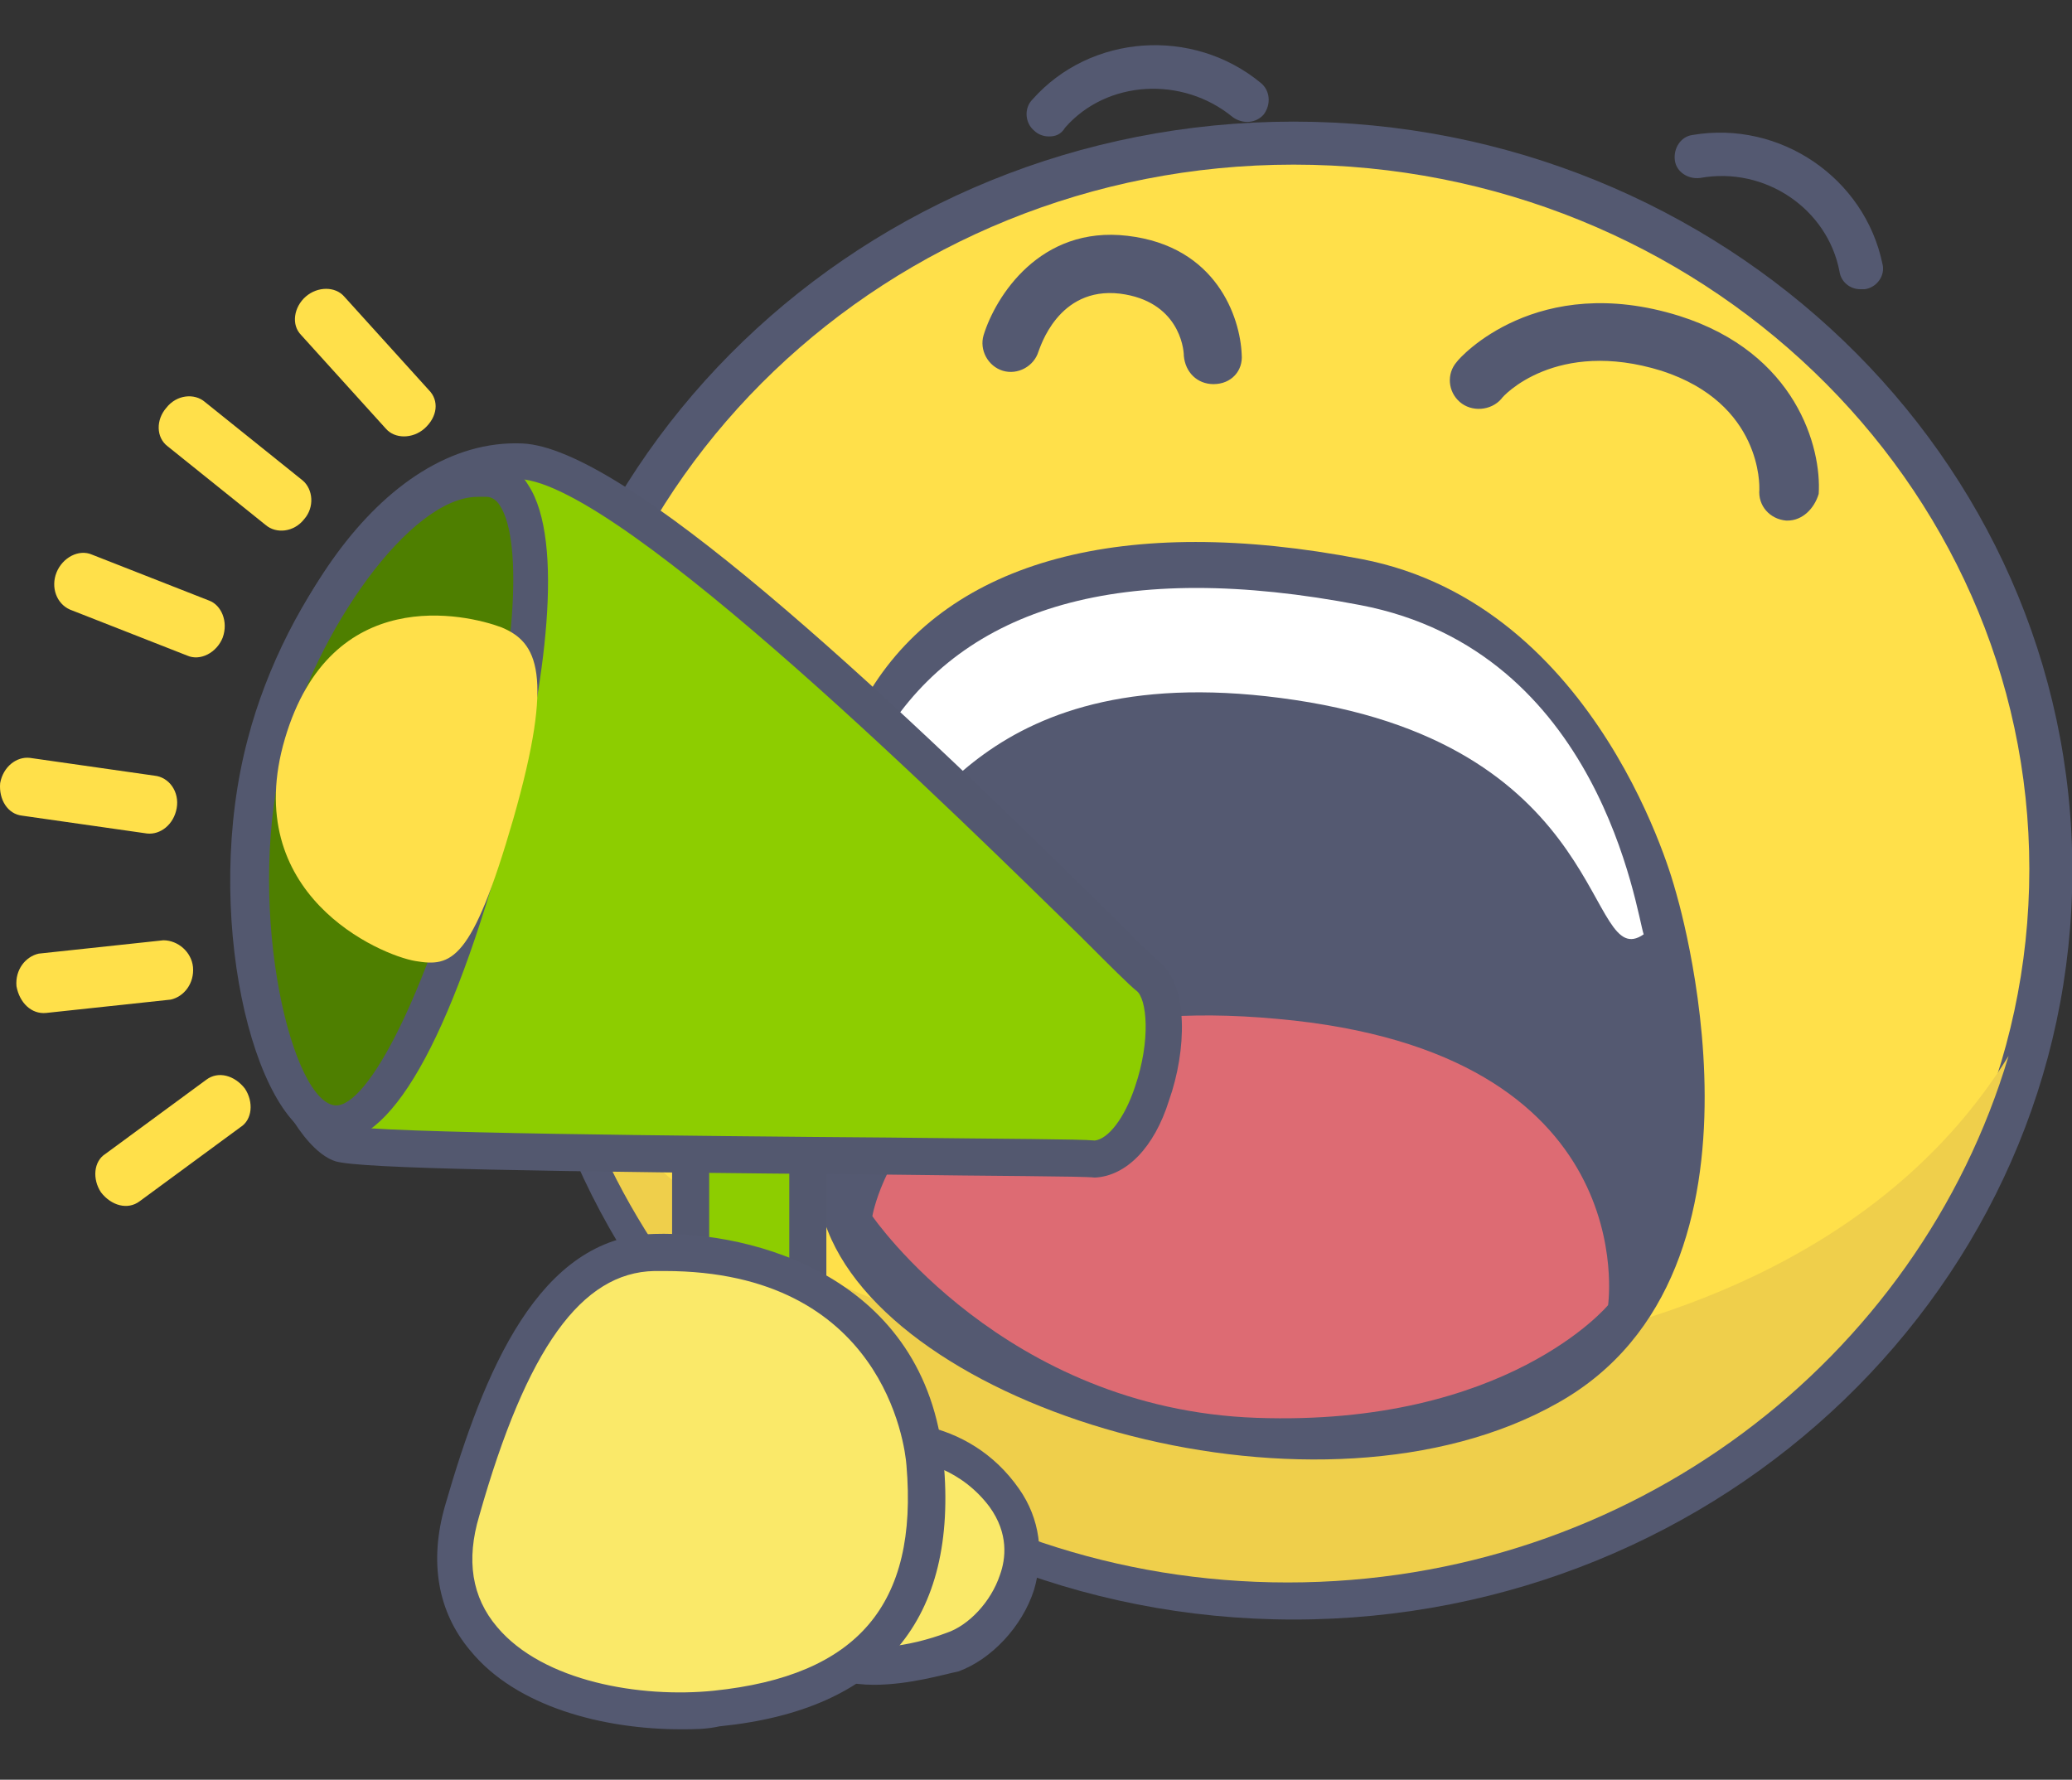 <?xml version="1.0" standalone="no"?><!DOCTYPE svg PUBLIC "-//W3C//DTD SVG 1.1//EN" "http://www.w3.org/Graphics/SVG/1.1/DTD/svg11.dtd">
<svg t="1494313875160" class="icon" style="" viewBox="0 0 1192 1024" version="1.1" xmlns="http://www.w3.org/2000/svg" p-id="8490" xmlns:xlink="http://www.w3.org/1999/xlink" width="232.812"
     height="200">
  <rect x="0" y="0" width="1192" height="1024" fill="#333333" stroke="none"/>
  <defs>
    <style type="text/css"></style>
  </defs>
  <path
    d="M603.399 78.507c-2.56 0-5.973-0.853-8.533-3.413-5.12-4.267-5.973-12.8-0.853-17.92C627.292 19.627 686.172 15.36 725.426 47.787c5.12 4.267 5.973 11.947 1.707 17.92-4.267 5.12-11.947 5.973-17.92 1.707-29.013-23.893-72.533-21.333-96.427 5.973-2.56 4.267-5.973 5.12-9.387 5.12zM1070.172 166.4c-5.973 0-11.093-4.267-11.947-10.24-6.827-35.84-42.667-60.587-80.213-53.76-6.827 0.853-13.653-3.413-14.507-10.24s3.413-13.653 10.24-14.507c50.347-8.533 98.987 24.747 109.227 74.24 1.707 6.827-3.413 13.653-10.24 14.507h-2.56z"
    fill="#545971" p-id="8491"></path>
  <path d="M1180.252 500.907c0 231.253-194.56 418.133-435.2 418.133s-435.2-186.88-435.2-418.133 194.56-418.133 435.2-418.133c239.787 0 435.2 186.88 435.2 418.133"
        fill="#FFE04A" p-id="8492"></path>
  <path
    d="M744.199 931.84c-246.613 0-448-192.853-448-430.933 0-237.227 200.533-430.933 448-430.933 246.613 0 448 192.853 448 430.933 0 237.227-200.533 430.933-448 430.933z m0-837.12c-232.96 0-423.253 181.76-423.253 405.333s189.44 405.333 423.253 405.333c232.96 0 423.253-181.76 423.253-405.333 0-222.72-189.44-405.333-423.253-405.333z"
    fill="#545971" p-id="8493"></path>
  <path
    d="M740.786 787.627c-181.76 0-339.627-57.173-414.72-180.053 52.053 174.933 217.6 302.933 414.72 302.933s362.667-128 414.72-302.933C1079.559 730.453 922.546 787.627 740.786 787.627"
    fill="#EFCF4B" p-id="8494"></path>
  <path
    d="M783.452 321.707c-137.387-26.453-236.373 0.853-282.453 75.093-46.08 74.24-66.56 205.653-24.747 311.467 41.813 105.813 284.16 175.787 419.84 98.987 135.68-75.947 67.413-296.107 67.413-296.107s-42.667-162.987-180.053-189.44z"
    fill="#545971" p-id="8495"></path>
  <path
    d="M734.812 586.24C524.039 566.613 501.852 699.733 501.852 699.733s75.947 110.933 221.013 116.053c144.213 5.12 202.24-64.853 202.24-64.853s21.333-145.92-190.293-164.693z"
    fill="#DD6B73" p-id="8496"></path>
  <path
    d="M782.599 348.16c-137.387-26.453-227.84 0.853-273.92 75.093-21.333 45.227-30.72 80.213-5.12 69.973 26.453-10.24 59.733-117.76 241.493-90.453C927.666 430.08 912.306 560.64 945.586 537.6c-4.267-12.8-24.747-162.987-162.987-189.44z"
    fill="#FFFFFF" p-id="8497"></path>
  <path
    d="M1028.359 299.52h-0.853c-9.387-0.853-16.213-8.533-15.36-17.92 0-1.707 1.707-49.493-56.32-68.267-60.587-18.773-91.307 14.507-92.16 16.213-5.973 6.827-17.067 7.68-23.893 1.707-6.827-5.973-7.68-16.213-1.707-23.04 1.707-2.56 46.08-52.053 128-26.453 67.413 21.333 81.92 75.947 80.213 102.4-2.56 8.533-9.387 15.36-17.92 15.36zM698.119 221.013c-9.387 0-16.213-6.827-17.067-16.213 0-5.12-3.413-31.573-36.693-35.84-35.84-4.267-46.08 31.573-46.933 33.28-2.56 8.533-11.947 13.653-20.48 11.093-8.533-2.56-13.653-11.947-11.093-20.48 6.827-22.187 32.427-63.147 82.773-57.173 51.2 5.973 64.853 46.933 65.707 68.267 0.853 9.387-5.973 17.067-16.213 17.067 0.853 0 0.853 0 0 0z"
    fill="#545971" p-id="8498"></path>
  <path d="M465.159 794.453c0 12.8-15.36 23.04-34.133 23.04s-34.133-10.24-34.133-23.04V670.72c0-12.8 15.36-23.04 34.133-23.04s34.133 10.24 34.133 23.04v123.733z"
        fill="#8DCD00" p-id="8499"></path>
  <path
    d="M431.026 827.733c-24.747 0-44.373-14.507-44.373-33.28V670.72c0-18.773 19.627-33.28 44.373-33.28s44.373 14.507 44.373 33.28v123.733c0 18.773-18.773 33.28-44.373 33.28z m0-169.813c-12.8 0-23.04 6.827-23.04 11.947V793.6c0 5.973 10.24 11.947 23.04 11.947 12.8 0 23.04-6.827 23.04-11.947V670.72c0-5.973-9.387-12.8-23.04-12.8z"
    fill="#53586F" p-id="8500"></path>
  <path
    d="M661.426 561.493c-21.333-17.92-285.013-292.693-360.96-296.107-76.8-2.56-138.24 100.693-152.747 197.12-13.653 96.427 24.747 187.733 47.787 195.413 23.04 7.68 413.867 6.827 434.347 8.533 32.427-0.853 52.907-87.04 31.573-104.96z"
    fill="#8DCD00" p-id="8501"></path>
  <path
    d="M629.852 677.547c-6.827-0.853-58.88-0.853-118.613-1.707-200.533-1.707-304.64-3.413-318.293-7.68C161.372 657.92 122.972 558.933 137.479 460.8c14.507-101.547 81.067-209.067 162.987-205.653 58.88 2.56 203.093 137.387 336.213 268.8 15.36 15.36 27.307 27.307 30.72 29.867 16.213 13.653 15.36 50.347 5.12 79.36-8.533 27.307-24.747 43.52-42.667 44.373z m-333.653-401.067C229.639 276.48 171.612 372.907 157.959 464.213c-13.653 94.72 25.6 178.347 40.96 183.467 16.213 4.267 201.387 5.973 311.467 6.827 71.68 0.853 110.08 0.853 119.467 1.707 7.68-0.853 17.067-12.8 23.04-30.72 9.387-27.307 6.827-51.2 0.853-55.467-4.267-3.413-14.507-13.653-32.427-31.573-65.707-64-263.68-260.267-322.56-262.827 0 0.853-0.853 0.853-2.56 0.853z"
    fill="#53586F" p-id="8502"></path>
  <path
    d="M153.692 427.52c-22.187 84.48-1.707 209.067 34.133 218.453 36.693 9.387 75.093-98.987 97.28-183.467 22.187-83.627 32.427-181.76-5.12-187.733-42.667-5.12-104.107 69.12-126.293 152.747z"
    fill="#4E7F00" p-id="8503"></path>
  <path
    d="M192.946 657.067c-2.56 0-5.12 0-7.68-0.853-40.107-10.24-69.12-132.267-42.667-231.253 21.333-81.92 85.333-167.253 139.093-160.427 9.387 0.853 17.067 5.973 22.187 14.507 21.333 32.427 9.387 116.907-8.533 186.027-33.28 128-68.267 192-102.4 192z m81.92-371.2c-39.253 0-93.013 77.653-110.933 145.067-23.04 85.333 1.707 197.973 27.307 204.8 17.067 5.12 52.053-53.76 84.48-175.787 20.48-78.507 25.6-147.627 11.947-168.96-2.56-4.267-5.973-5.12-7.68-5.12h-5.12z"
    fill="#53586F" p-id="8504"></path>
  <path
    d="M163.932 424.96c-26.453 89.6 54.613 124.587 75.093 128 20.48 3.413 32.427 0.853 56.32-81.92 23.893-83.627 13.653-101.547-6.827-110.08-20.48-7.68-98.133-25.6-124.587 64z"
    fill="#FFE04A" p-id="8505"></path>
  <path
    d="M244.146 246.613c-6.827 5.973-17.067 5.973-22.187 0L173.319 192.853c-5.973-5.973-4.267-16.213 2.56-22.187 6.827-5.973 17.067-5.973 22.187 0l48.64 53.76c5.973 5.973 5.12 15.36-2.56 22.187zM175.026 298.667c-5.973 7.68-16.213 8.533-22.187 3.413l-56.32-45.227c-6.827-5.12-6.827-15.36-0.853-22.187 5.973-7.68 16.213-8.533 22.187-3.413l56.32 45.227c5.973 5.12 6.827 15.36 0.853 22.187zM128.092 366.933c-3.413 8.533-12.8 13.653-20.48 10.24l-67.413-26.453c-7.68-3.413-11.093-12.8-7.68-21.333s12.8-13.653 20.48-10.24l67.413 26.453c6.827 2.56 11.093 11.947 7.68 21.333zM101.639 465.067c-1.707 9.387-9.387 15.36-17.067 14.507L12.892 469.333c-8.533-0.853-13.653-9.387-12.8-18.773 1.707-9.387 9.387-15.36 17.067-14.507l71.68 10.24c8.533 0.853 14.507 9.387 12.8 18.773zM111.026 556.373c0.853 9.387-5.12 17.067-12.8 18.773l-71.68 7.68c-8.533 0.853-15.36-5.973-17.067-15.36-0.853-9.387 5.12-17.067 12.8-18.773l71.68-7.68c8.533 0 16.213 6.827 17.067 15.36zM140.892 626.347c5.12 7.68 4.267 17.92-2.56 22.187l-58.027 42.667c-6.827 5.12-16.213 2.56-22.187-5.12-5.12-7.68-4.267-17.92 2.56-22.187l58.027-42.667c6.827-5.12 16.213-2.56 22.187 5.12z"
    fill="#FFE04A" p-id="8506"></path>
  <path d="M577.799 862.72c23.04 45.227 2.56 71.68-29.867 88.747-33.28 17.067-85.333 20.48-89.6-26.453s0-79.36 24.747-90.453c23.893-11.093 71.68-17.067 94.72 28.16"
        fill="#FAE969" p-id="8507"></path>
  <path
    d="M502.706 969.387c-11.947 0-24.747-2.56-34.987-8.533-11.947-7.68-18.773-19.627-20.48-35.84-4.267-41.813-3.413-86.187 30.72-100.693 28.16-11.947 79.36-9.387 108.373 32.427 11.947 17.067 14.507 37.547 8.533 58.027-6.827 21.333-24.747 40.107-43.52 46.933-8.533 1.707-28.16 7.68-48.64 7.68z m8.533-130.56c-9.387 0-17.92 1.707-24.747 4.267-17.067 6.827-23.04 31.573-17.92 79.36 0.853 9.387 4.267 16.213 11.093 19.627 15.36 10.24 44.373 5.12 64.853-2.56 12.8-4.267 25.6-17.92 30.72-33.28 3.413-9.387 5.12-23.893-5.973-39.253-15.36-20.48-38.4-28.16-58.027-28.16z"
    fill="#545971" p-id="8508"></path>
  <path
    d="M532.572 842.24c9.387 98.987-46.08 133.973-119.467 141.653-73.387 7.68-171.52-24.747-145.92-114.347s57.173-147.627 110.933-148.48c52.053-1.707 145.067 21.333 154.453 121.173"
    fill="#FAE969" p-id="8509"></path>
  <path
    d="M391.772 994.987c-44.373 0-94.72-12.8-121.173-45.227-18.773-22.187-23.893-51.2-14.507-83.627 22.187-76.8 53.76-154.453 120.32-156.16 57.173-1.707 156.16 24.747 166.4 130.56 8.533 91.307-34.987 143.36-128.853 152.747-7.68 1.707-14.507 1.707-22.187 1.707z m-9.387-263.68h-5.973c-41.813 0.853-73.387 44.373-100.693 140.8-7.68 25.6-4.267 46.933 10.24 64 26.453 31.573 82.773 40.96 124.587 36.693 82.773-8.533 117.76-49.493 110.933-129.707-0.853-11.947-13.653-111.787-139.093-111.787z"
    fill="#545971" p-id="8510"></path>
</svg>
